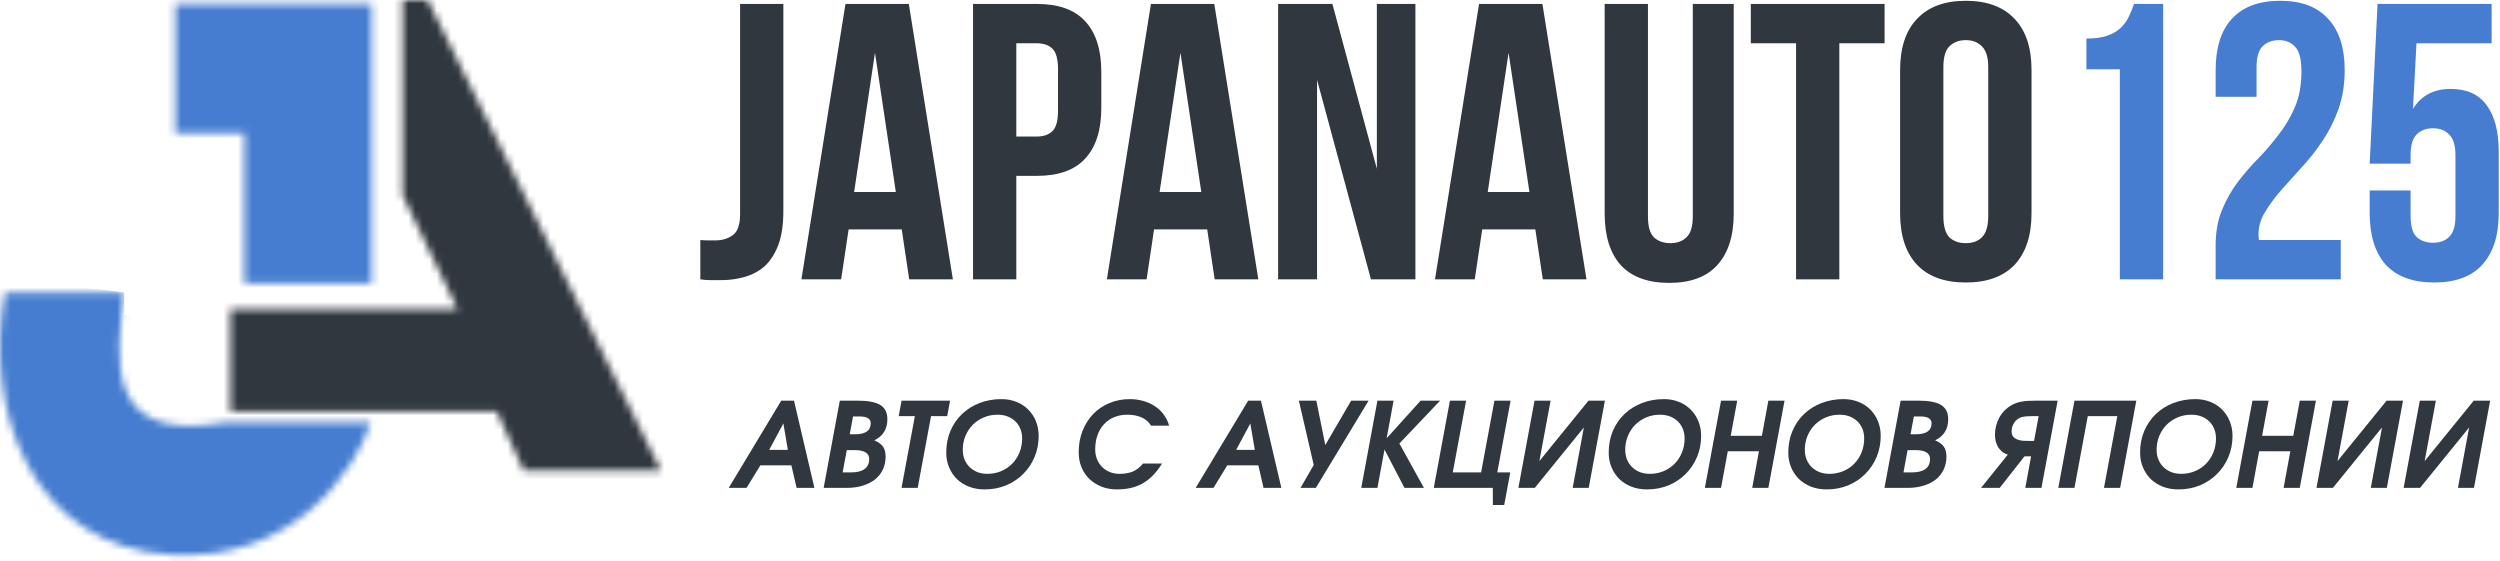 <svg width="352" height="79" viewBox="0 0 352 79" fill="none" xmlns="http://www.w3.org/2000/svg">
<path d="M339.411 26.813V30.414C339.411 31.817 339.688 32.796 340.242 33.35C340.833 33.904 341.609 34.181 342.569 34.181C343.529 34.181 344.286 33.904 344.84 33.35C345.431 32.796 345.727 31.817 345.727 30.414V21.883C345.727 20.479 345.431 19.5 344.84 18.946C344.286 18.355 343.529 18.06 342.569 18.06C341.609 18.06 340.833 18.355 340.242 18.946C339.688 19.5 339.411 20.479 339.411 21.883V23.046H333.65L334.758 0.554H350.823V6.094H340.242L339.744 15.345C340.889 13.462 342.661 12.52 345.062 12.52C347.315 12.52 348.995 13.277 350.103 14.791C351.248 16.306 351.82 18.503 351.82 21.384V30.026C351.82 33.165 351.045 35.584 349.494 37.283C347.98 38.945 345.727 39.776 342.735 39.776C339.744 39.776 337.472 38.945 335.921 37.283C334.407 35.584 333.65 33.165 333.65 30.026V26.813H339.411Z" fill="#467DD0"/>
<path d="M324.039 10.083C324.039 8.347 323.743 7.184 323.152 6.593C322.598 5.965 321.841 5.651 320.881 5.651C319.921 5.651 319.145 5.946 318.554 6.537C318 7.091 317.723 8.07 317.723 9.473V13.628H311.962V9.861C311.962 6.722 312.719 4.321 314.233 2.659C315.784 0.961 318.056 0.111 321.047 0.111C324.039 0.111 326.292 0.961 327.806 2.659C329.357 4.321 330.132 6.722 330.132 9.861C330.132 11.892 329.837 13.739 329.246 15.401C328.655 17.026 327.898 18.522 326.975 19.888C326.088 21.218 325.11 22.455 324.039 23.6C323.005 24.745 322.026 25.834 321.103 26.868C320.216 27.902 319.478 28.918 318.887 29.915C318.296 30.875 318 31.891 318 32.962C318 33.331 318.019 33.608 318.056 33.793H329.578V39.333H311.962V34.569C311.962 32.685 312.257 31.023 312.848 29.583C313.439 28.142 314.178 26.831 315.064 25.65C315.988 24.431 316.966 23.304 318 22.27C319.034 21.199 319.995 20.073 320.881 18.891C321.804 17.709 322.561 16.417 323.152 15.013C323.743 13.61 324.039 11.966 324.039 10.083Z" fill="#467DD0"/>
<path d="M293.765 5.429C294.947 5.429 295.907 5.3 296.646 5.041C297.421 4.783 298.049 4.432 298.529 3.989C299.009 3.546 299.397 3.029 299.693 2.438C299.988 1.847 300.247 1.219 300.468 0.554H304.568V39.333H298.474V9.75H293.765V5.429Z" fill="#467DD0"/>
<path d="M273.628 30.414C273.628 31.817 273.905 32.814 274.459 33.405C275.05 33.959 275.826 34.236 276.786 34.236C277.746 34.236 278.503 33.959 279.057 33.405C279.648 32.814 279.944 31.817 279.944 30.414V9.473C279.944 8.07 279.648 7.091 279.057 6.537C278.503 5.946 277.746 5.651 276.786 5.651C275.826 5.651 275.05 5.946 274.459 6.537C273.905 7.091 273.628 8.07 273.628 9.473V30.414ZM267.535 9.861C267.535 6.722 268.329 4.321 269.917 2.659C271.505 0.961 273.795 0.111 276.786 0.111C279.778 0.111 282.067 0.961 283.656 2.659C285.244 4.321 286.038 6.722 286.038 9.861V30.026C286.038 33.165 285.244 35.584 283.656 37.283C282.067 38.945 279.778 39.776 276.786 39.776C273.795 39.776 271.505 38.945 269.917 37.283C268.329 35.584 267.535 33.165 267.535 30.026V9.861Z" fill="#31373F"/>
<path d="M246.514 0.554H265.349V6.094H258.979V39.333H252.885V6.094H246.514V0.554Z" fill="#31373F"/>
<path d="M232.031 0.554V30.469C232.031 31.873 232.308 32.851 232.862 33.405C233.453 33.959 234.228 34.236 235.188 34.236C236.149 34.236 236.906 33.959 237.46 33.405C238.051 32.851 238.346 31.873 238.346 30.469V0.554H244.108V30.081C244.108 33.221 243.332 35.64 241.781 37.339C240.267 39.001 238.014 39.831 235.022 39.831C232.031 39.831 229.759 39.001 228.208 37.339C226.694 35.64 225.937 33.221 225.937 30.081V0.554H232.031Z" fill="#31373F"/>
<path d="M223.377 39.333H217.227L216.175 32.297H208.696L207.644 39.333H202.048L208.253 0.554H217.172L223.377 39.333ZM209.472 27.035H215.344L212.408 7.424L209.472 27.035Z" fill="#31373F"/>
<path d="M185.442 11.246V39.333H179.958V0.554H187.602L193.862 23.766V0.554H199.291V39.333H193.031L185.442 11.246Z" fill="#31373F"/>
<path d="M177.175 39.333H171.026L169.974 32.297H162.495L161.442 39.333H155.847L162.052 0.554H170.971L177.175 39.333ZM163.271 27.035H169.143L166.207 7.424L163.271 27.035Z" fill="#31373F"/>
<path d="M145.978 0.554C149.044 0.554 151.315 1.367 152.792 2.992C154.307 4.617 155.064 6.999 155.064 10.138V15.179C155.064 18.319 154.307 20.701 152.792 22.326C151.315 23.951 149.044 24.763 145.978 24.763H143.098V39.333H137.004V0.554H145.978ZM143.098 6.094V19.223H145.978C146.939 19.223 147.677 18.965 148.194 18.448C148.711 17.931 148.97 16.971 148.97 15.567V9.75C148.97 8.347 148.711 7.387 148.194 6.87C147.677 6.353 146.939 6.094 145.978 6.094H143.098Z" fill="#31373F"/>
<path d="M134.166 39.333H128.017L126.964 32.297H119.486L118.433 39.333H112.838L119.042 0.554H127.962L134.166 39.333ZM120.261 27.035H126.133L123.197 7.424L120.261 27.035Z" fill="#31373F"/>
<path d="M98.608 33.793C98.941 33.83 99.292 33.848 99.661 33.848C100.03 33.848 100.381 33.848 100.714 33.848C101.674 33.848 102.486 33.608 103.151 33.128C103.853 32.648 104.204 31.651 104.204 30.137V0.554H110.297V29.694C110.297 31.651 110.057 33.258 109.577 34.513C109.097 35.769 108.451 36.766 107.638 37.505C106.826 38.206 105.884 38.705 104.813 39.001C103.779 39.296 102.689 39.444 101.544 39.444C100.991 39.444 100.492 39.444 100.049 39.444C99.606 39.444 99.125 39.407 98.608 39.333V33.793Z" fill="#31373F"/>
<mask id="path-13-inside-1_180_24580" fill="white">
<path d="M24.689 18.752V0.564H52.323V39.9H34.417V18.752H24.689Z"/>
</mask>
<path d="M24.689 0.564V-99.436H-75.311V0.564H24.689ZM24.689 18.752H-75.311V118.752H24.689V18.752ZM34.417 18.752H134.417V-81.248H34.417V18.752ZM34.417 39.9H-65.583V139.9H34.417V39.9ZM52.323 39.9V139.9H152.323V39.9H52.323ZM52.323 0.564H152.323V-99.436H52.323V0.564ZM-75.311 0.564V18.752H124.688V0.564H-75.311ZM24.689 118.752H34.417V-81.248H24.689V118.752ZM-65.583 18.752V39.9H134.417V18.752H-65.583ZM34.417 139.9H52.323V-60.1H34.417V139.9ZM152.323 39.9V0.564H-47.677V39.9H152.323ZM52.323 -99.436H24.689V100.564H52.323V-99.436Z" fill="#467DD0" mask="url(#path-13-inside-1_180_24580)"/>
<mask id="path-15-inside-2_180_24580" fill="white">
<path d="M17.497 41.169H0.72C-2.382 57.665 4.385 76.948 24.124 78.109C41.325 79.121 50.114 66.125 52.181 59.498H31.597C14.537 62.459 16.37 50.616 17.497 41.169Z"/>
</mask>
<path d="M0.72 41.169V-58.831H-82.23L-97.558 22.69L0.72 41.169ZM17.497 41.169L116.792 53.026L130.148 -58.831H17.497V41.169ZM31.597 59.498V-40.502H22.983L14.497 -39.029L31.597 59.498ZM52.181 59.498L147.641 89.287L188.143 -40.502H52.181V59.498ZM24.124 78.109L18.252 177.937H18.252L24.124 78.109ZM0.72 141.169H17.497V-58.831H0.72V141.169ZM-81.797 29.313C-81.841 29.684 -82.922 37.653 -83.139 45.766C-83.341 53.357 -83.358 71.869 -74.911 92.647C-64.694 117.779 -44.078 141.038 -13.554 152.664C12.22 162.48 35.587 160.301 48.696 158.025L14.497 -39.029C19.077 -39.824 36.275 -42.373 57.63 -34.24C83.735 -24.298 101.68 -4.034 110.364 17.326C117.278 34.333 116.865 48.297 116.79 51.104C116.701 54.432 116.272 57.378 116.792 53.026L-81.797 29.313ZM31.597 159.498H52.181V-40.502H31.597V159.498ZM-43.279 29.709C-39.017 16.053 -31.651 4.663 -21.281 -4.232C-8.524 -15.175 9.85 -22.903 29.996 -21.718L18.252 177.937C97.713 182.611 137.486 121.831 147.641 89.287L-43.279 29.709ZM29.996 -21.718C41.495 -21.042 54.638 -17.349 66.961 -9.179C79.008 -1.192 87.04 8.917 91.97 18.103C101.02 34.968 100.8 50.062 98.997 59.649L-97.558 22.69C-102.463 48.772 -100.85 81.756 -84.257 112.677C-65.301 147.999 -28.84 175.166 18.252 177.937L29.996 -21.718Z" fill="#467DD0" mask="url(#path-15-inside-2_180_24580)"/>
<mask id="path-17-inside-3_180_24580" fill="white">
<path d="M32.442 57.947V43.566H64.447L56.693 27.493V0H60.218L93.069 66.266H73.753L69.946 57.947H32.442Z"/>
</mask>
<path d="M32.442 43.566V-56.434H-67.558V43.566H32.442ZM32.442 57.947H-67.558V157.947H32.442V57.947ZM69.946 57.947L160.877 16.335L134.157 -42.053H69.946V57.947ZM73.753 66.266L-17.178 107.878L9.542 166.266H73.753V66.266ZM93.069 66.266V166.266H254.257L182.663 21.85L93.069 66.266ZM60.218 0L149.812 -44.416L122.257 -100H60.218V0ZM56.693 0V-100H-43.307V0H56.693ZM56.693 27.493H-43.307V50.355L-33.373 70.946L56.693 27.493ZM64.447 43.566V143.566H223.723L154.513 0.113L64.447 43.566ZM-67.558 43.566V57.947H132.442V43.566H-67.558ZM32.442 157.947H69.946V-42.053H32.442V157.947ZM-20.985 99.56L-17.178 107.878L164.684 24.654L160.877 16.335L-20.985 99.56ZM73.753 166.266H93.069V-33.734H73.753V166.266ZM182.663 21.85L149.812 -44.416L-29.377 44.416L3.474 110.682L182.663 21.85ZM60.218 -100H56.693V100H60.218V-100ZM-43.307 0V27.493H156.693V0H-43.307ZM-33.373 70.946L-25.618 87.019L154.513 0.113L146.759 -15.96L-33.373 70.946ZM64.447 -56.434H32.442V143.566H64.447V-56.434Z" fill="#31373F" mask="url(#path-17-inside-3_180_24580)"/>
<path d="M340.709 56.412H342.969L341.39 64.921L348.304 56.412H350.614L348.337 68.694H346.077L347.656 60.184L340.742 68.694H338.432L340.709 56.412Z" fill="#31373F"/>
<path d="M328.439 56.412H330.699L329.12 64.921L336.034 56.412H338.344L336.067 68.694H333.807L335.386 60.184L328.472 68.694H326.162L328.439 56.412Z" fill="#31373F"/>
<path d="M317.143 56.412H319.42L318.506 61.364H322.893L323.807 56.412H326.084L323.807 68.694H321.531L322.478 63.542H318.09L317.143 68.694H314.866L317.143 56.412Z" fill="#31373F"/>
<path d="M301.325 63.741C301.325 62.622 301.519 61.603 301.906 60.683C302.305 59.753 302.854 58.955 303.552 58.29C304.25 57.625 305.07 57.11 306.011 56.745C306.964 56.379 307.995 56.196 309.103 56.196C309.878 56.196 310.587 56.329 311.23 56.595C311.872 56.85 312.421 57.21 312.875 57.675C313.341 58.141 313.701 58.689 313.955 59.321C314.21 59.952 314.338 60.633 314.338 61.365C314.338 62.439 314.144 63.437 313.756 64.356C313.368 65.276 312.831 66.073 312.144 66.749C311.468 67.425 310.665 67.957 309.734 68.345C308.803 68.722 307.801 68.91 306.726 68.91C305.928 68.91 305.197 68.782 304.532 68.528C303.867 68.262 303.297 67.902 302.82 67.447C302.355 66.982 301.989 66.434 301.724 65.802C301.458 65.171 301.325 64.484 301.325 63.741ZM303.651 63.342C303.651 63.83 303.735 64.279 303.901 64.689C304.067 65.099 304.3 65.453 304.599 65.752C304.909 66.051 305.275 66.29 305.696 66.467C306.128 66.633 306.599 66.716 307.108 66.716C307.817 66.716 308.471 66.589 309.069 66.334C309.668 66.079 310.183 65.73 310.615 65.287C311.058 64.833 311.402 64.301 311.645 63.691C311.889 63.082 312.011 62.428 312.011 61.73C312.011 61.243 311.928 60.794 311.762 60.384C311.596 59.974 311.363 59.625 311.064 59.337C310.765 59.038 310.399 58.805 309.967 58.639C309.546 58.473 309.075 58.39 308.554 58.39C307.856 58.39 307.208 58.517 306.61 58.772C306.011 59.027 305.491 59.376 305.047 59.819C304.615 60.262 304.272 60.788 304.017 61.398C303.773 61.996 303.651 62.644 303.651 63.342Z" fill="#31373F"/>
<path d="M292.084 56.412H300.793L298.516 68.694H296.239L298.117 58.589H293.962L292.084 68.694H289.807L292.084 56.412Z" fill="#31373F"/>
<path d="M287.041 58.589H286.243C285.855 58.589 285.545 58.6 285.313 58.622C285.08 58.644 284.869 58.678 284.681 58.722C284.47 58.777 284.271 58.871 284.083 59.005C283.905 59.137 283.756 59.293 283.634 59.47C283.512 59.647 283.412 59.841 283.335 60.051C283.268 60.262 283.235 60.478 283.235 60.7C283.235 61.043 283.313 61.309 283.468 61.497C283.634 61.675 283.839 61.808 284.083 61.896C284.326 61.985 284.592 62.04 284.88 62.062C285.168 62.074 285.44 62.079 285.695 62.079H286.393L287.041 58.589ZM282.703 64.007C282.393 63.918 282.122 63.78 281.889 63.592C281.667 63.403 281.479 63.187 281.324 62.943C281.18 62.688 281.069 62.411 280.991 62.112C280.925 61.813 280.892 61.508 280.892 61.198C280.892 60.367 281.091 59.575 281.49 58.822C281.9 58.068 282.471 57.481 283.202 57.06C283.412 56.938 283.628 56.838 283.85 56.761C284.072 56.672 284.315 56.606 284.581 56.561C284.858 56.506 285.163 56.467 285.495 56.445C285.839 56.423 286.227 56.412 286.659 56.412H289.717L287.44 68.694H285.163L285.977 64.256H285.047L281.557 68.694H278.931L282.703 64.007Z" fill="#31373F"/>
<path d="M267.609 56.412H270.136C271.598 56.412 272.656 56.617 273.31 57.027C273.975 57.437 274.307 58.102 274.307 59.021C274.307 60.417 273.692 61.409 272.462 61.996C273.049 62.251 273.459 62.55 273.692 62.893C273.936 63.237 274.058 63.697 274.058 64.273C274.058 64.949 273.93 65.558 273.675 66.101C273.421 66.644 273.055 67.109 272.579 67.497C272.102 67.874 271.526 68.167 270.85 68.378C270.185 68.588 269.438 68.694 268.607 68.694H265.333L267.609 56.412ZM269.138 66.516C270.878 66.516 271.748 65.885 271.748 64.622C271.748 63.791 271.055 63.375 269.67 63.375H268.59L268.008 66.516H269.138ZM269.737 61.148C271.221 61.148 271.964 60.633 271.964 59.603C271.964 58.96 271.443 58.639 270.401 58.639H269.471L269.005 61.148H269.737Z" fill="#31373F"/>
<path d="M251.791 63.741C251.791 62.622 251.985 61.603 252.373 60.683C252.772 59.753 253.32 58.955 254.018 58.29C254.716 57.625 255.536 57.11 256.478 56.745C257.431 56.379 258.461 56.196 259.569 56.196C260.344 56.196 261.054 56.329 261.696 56.595C262.339 56.85 262.887 57.21 263.342 57.675C263.807 58.141 264.167 58.689 264.422 59.321C264.677 59.952 264.804 60.633 264.804 61.365C264.804 62.439 264.61 63.437 264.222 64.356C263.835 65.276 263.297 66.073 262.61 66.749C261.934 67.425 261.131 67.957 260.2 68.345C259.27 68.722 258.267 68.91 257.192 68.91C256.395 68.91 255.663 68.782 254.999 68.528C254.334 68.262 253.763 67.902 253.287 67.447C252.821 66.982 252.456 66.434 252.19 65.802C251.924 65.171 251.791 64.484 251.791 63.741ZM254.118 63.342C254.118 63.83 254.201 64.279 254.367 64.689C254.533 65.099 254.766 65.453 255.065 65.752C255.375 66.051 255.741 66.29 256.162 66.467C256.594 66.633 257.065 66.716 257.575 66.716C258.284 66.716 258.937 66.589 259.536 66.334C260.134 66.079 260.649 65.73 261.081 65.287C261.524 64.833 261.868 64.301 262.112 63.691C262.355 63.082 262.477 62.428 262.477 61.73C262.477 61.243 262.394 60.794 262.228 60.384C262.062 59.974 261.829 59.625 261.53 59.337C261.231 59.038 260.865 58.805 260.433 58.639C260.012 58.473 259.541 58.39 259.02 58.39C258.322 58.39 257.674 58.517 257.076 58.772C256.478 59.027 255.957 59.376 255.514 59.819C255.082 60.262 254.738 60.788 254.483 61.398C254.24 61.996 254.118 62.644 254.118 63.342Z" fill="#31373F"/>
<path d="M242.323 56.412H244.6L243.686 61.364H248.074L248.988 56.412H251.264L248.988 68.694H246.711L247.658 63.542H243.271L242.323 68.694H240.046L242.323 56.412Z" fill="#31373F"/>
<path d="M226.505 63.741C226.505 62.622 226.699 61.603 227.087 60.683C227.485 59.753 228.034 58.955 228.732 58.29C229.43 57.625 230.25 57.11 231.192 56.745C232.144 56.379 233.175 56.196 234.283 56.196C235.058 56.196 235.767 56.329 236.41 56.595C237.053 56.85 237.601 57.21 238.055 57.675C238.521 58.141 238.881 58.689 239.136 59.321C239.39 59.952 239.518 60.633 239.518 61.365C239.518 62.439 239.324 63.437 238.936 64.356C238.548 65.276 238.011 66.073 237.324 66.749C236.648 67.425 235.845 67.957 234.914 68.345C233.984 68.722 232.981 68.91 231.906 68.91C231.108 68.91 230.377 68.782 229.712 68.528C229.048 68.262 228.477 67.902 228.001 67.447C227.535 66.982 227.17 66.434 226.904 65.802C226.638 65.171 226.505 64.484 226.505 63.741ZM228.832 63.342C228.832 63.83 228.915 64.279 229.081 64.689C229.247 65.099 229.48 65.453 229.779 65.752C230.089 66.051 230.455 66.29 230.876 66.467C231.308 66.633 231.779 66.716 232.288 66.716C232.998 66.716 233.651 66.589 234.25 66.334C234.848 66.079 235.363 65.73 235.795 65.287C236.238 64.833 236.582 64.301 236.826 63.691C237.069 63.082 237.191 62.428 237.191 61.73C237.191 61.243 237.108 60.794 236.942 60.384C236.776 59.974 236.543 59.625 236.244 59.337C235.945 59.038 235.579 58.805 235.147 58.639C234.726 58.473 234.255 58.39 233.734 58.39C233.036 58.39 232.388 58.517 231.79 58.772C231.192 59.027 230.671 59.376 230.228 59.819C229.796 60.262 229.452 60.788 229.197 61.398C228.953 61.996 228.832 62.644 228.832 63.342Z" fill="#31373F"/>
<path d="M216.063 56.412H218.324L216.745 64.921L223.659 56.412H225.969L223.692 68.694H221.432L223.01 60.184L216.097 68.694H213.787L216.063 56.412Z" fill="#31373F"/>
<path d="M204.15 56.412H206.427L204.549 66.516H208.538L210.416 56.412H212.693L210.815 66.516H212.643L211.795 71.103H210.2L210.183 68.694H201.874L204.15 56.412Z" fill="#31373F"/>
<path d="M193.942 56.412H196.219L195.238 61.714L200.025 56.412H202.767L197.033 62.445L200.49 68.694H197.748L194.939 63.292L193.942 68.694H191.665L193.942 56.412Z" fill="#31373F"/>
<path d="M184.973 65.469L182.879 56.412H185.339L186.602 62.661L190.242 56.412H192.701L185.273 68.694H183.112L184.973 65.469Z" fill="#31373F"/>
<path d="M175.746 56.412H177.541L180.416 68.694H177.906L177.175 65.519H172.804L170.86 68.694H168.35L175.746 56.412ZM176.676 63.342L176.045 59.619L174.051 63.342H176.676Z" fill="#31373F"/>
<path d="M163.613 65.27C162.838 66.533 161.94 67.459 160.921 68.046C159.913 68.622 158.699 68.91 157.281 68.91C156.495 68.91 155.769 68.782 155.104 68.528C154.45 68.262 153.88 67.902 153.392 67.447C152.916 66.982 152.545 66.434 152.279 65.802C152.013 65.159 151.88 64.456 151.88 63.691C151.88 62.606 152.057 61.603 152.412 60.683C152.777 59.764 153.276 58.971 153.907 58.307C154.55 57.642 155.309 57.127 156.184 56.761C157.071 56.384 158.035 56.196 159.076 56.196C159.763 56.196 160.406 56.285 161.004 56.462C161.613 56.639 162.156 56.889 162.633 57.21C163.12 57.531 163.53 57.925 163.862 58.39C164.206 58.855 164.455 59.37 164.61 59.935H162.068C161.78 59.437 161.347 59.055 160.771 58.789C160.195 58.523 159.514 58.39 158.727 58.39C158.051 58.39 157.431 58.506 156.866 58.739C156.312 58.971 155.835 59.304 155.436 59.736C155.049 60.157 154.744 60.672 154.522 61.282C154.312 61.88 154.207 62.55 154.207 63.292C154.207 63.78 154.29 64.234 154.456 64.655C154.633 65.076 154.871 65.442 155.171 65.752C155.481 66.051 155.846 66.29 156.267 66.467C156.688 66.633 157.143 66.716 157.63 66.716C158.306 66.716 158.91 66.616 159.442 66.417C159.974 66.207 160.472 65.824 160.937 65.27H163.613Z" fill="#31373F"/>
<path d="M133.231 63.741C133.231 62.622 133.425 61.603 133.813 60.683C134.212 59.753 134.76 58.955 135.458 58.29C136.156 57.625 136.976 57.11 137.918 56.745C138.871 56.379 139.901 56.196 141.009 56.196C141.785 56.196 142.494 56.329 143.137 56.595C143.779 56.85 144.328 57.21 144.782 57.675C145.247 58.141 145.607 58.689 145.862 59.321C146.117 59.952 146.244 60.633 146.244 61.365C146.244 62.439 146.051 63.437 145.663 64.356C145.275 65.276 144.738 66.073 144.051 66.749C143.375 67.425 142.572 67.957 141.641 68.345C140.71 68.722 139.707 68.91 138.633 68.91C137.835 68.91 137.104 68.782 136.439 68.528C135.774 68.262 135.204 67.902 134.727 67.447C134.262 66.982 133.896 66.434 133.63 65.802C133.364 65.171 133.231 64.484 133.231 63.741ZM135.558 63.342C135.558 63.83 135.641 64.279 135.807 64.689C135.974 65.099 136.206 65.453 136.505 65.752C136.816 66.051 137.181 66.29 137.602 66.467C138.034 66.633 138.505 66.716 139.015 66.716C139.724 66.716 140.378 66.589 140.976 66.334C141.574 66.079 142.09 65.73 142.522 65.287C142.965 64.833 143.308 64.301 143.552 63.691C143.796 63.082 143.918 62.428 143.918 61.73C143.918 61.243 143.835 60.794 143.668 60.384C143.502 59.974 143.27 59.625 142.97 59.337C142.671 59.038 142.306 58.805 141.874 58.639C141.453 58.473 140.982 58.39 140.461 58.39C139.763 58.39 139.115 58.517 138.516 58.772C137.918 59.027 137.397 59.376 136.954 59.819C136.522 60.262 136.179 60.788 135.924 61.398C135.68 61.996 135.558 62.644 135.558 63.342Z" fill="#31373F"/>
<path d="M128.814 58.589H126.538L126.936 56.412H133.767L133.368 58.589H131.091L129.213 68.694H126.936L128.814 58.589Z" fill="#31373F"/>
<path d="M118.246 56.412H120.772C122.234 56.412 123.292 56.617 123.946 57.027C124.611 57.437 124.943 58.102 124.943 59.021C124.943 60.417 124.328 61.409 123.098 61.996C123.686 62.251 124.096 62.55 124.328 62.893C124.572 63.237 124.694 63.697 124.694 64.273C124.694 64.949 124.567 65.558 124.312 66.101C124.057 66.644 123.691 67.109 123.215 67.497C122.738 67.874 122.162 68.167 121.486 68.378C120.822 68.588 120.074 68.694 119.243 68.694H115.969L118.246 56.412ZM119.775 66.516C121.514 66.516 122.384 65.885 122.384 64.622C122.384 63.791 121.691 63.375 120.306 63.375H119.226L118.644 66.516H119.775ZM120.373 61.148C121.858 61.148 122.6 60.633 122.6 59.603C122.6 58.96 122.079 58.639 121.038 58.639H120.107L119.642 61.148H120.373Z" fill="#31373F"/>
<path d="M109.999 56.412H111.794L114.669 68.694H112.159L111.428 65.519H107.057L105.113 68.694H102.603L109.999 56.412ZM110.929 63.342L110.298 59.619L108.303 63.342H110.929Z" fill="#31373F"/>
</svg>
